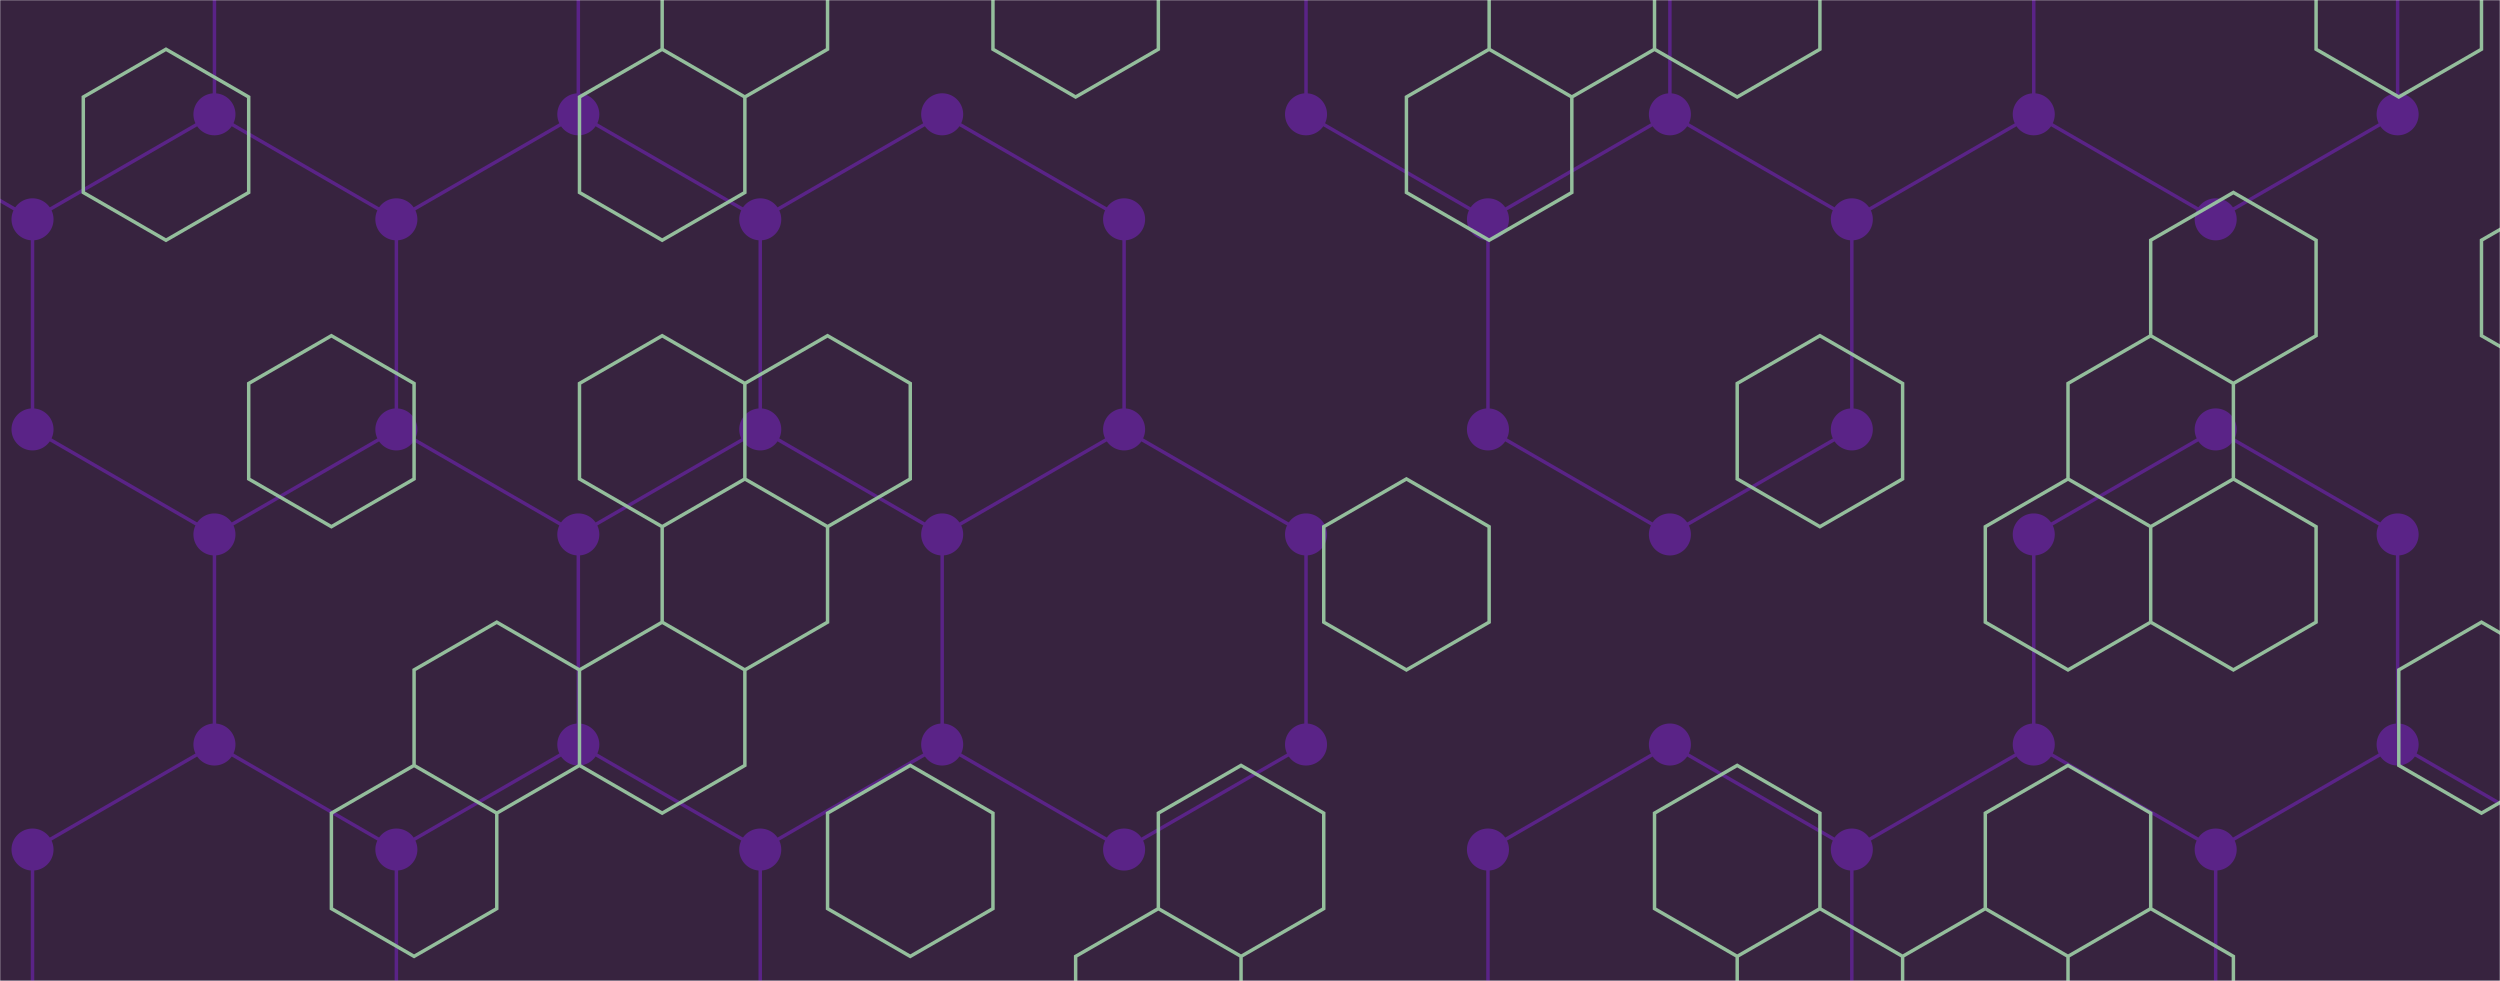 <svg xmlns="http://www.w3.org/2000/svg" version="1.1" xmlns:xlink="http://www.w3.org/1999/xlink" xmlns:svgjs="http://svgjs.com/svgjs" width="1440" height="565" preserveAspectRatio="none" viewBox="0 0 1440 565"><g mask="url(&quot;#SvgjsMask1142&quot;)" fill="none"><rect width="1440" height="565" x="0" y="0" fill="rgba(55, 35, 63, 1)"></rect><path d="M18.73 -115.66L123.52 -55.16L123.52 65.84L18.73 126.34L-86.06 65.84L-86.06 -55.16zM123.52 65.84L228.31 126.34L228.31 247.34L123.52 307.84L18.73 247.34L18.73 126.34zM123.52 428.84L228.31 489.34L228.31 610.34L123.52 670.84L18.73 610.34L18.73 489.34zM228.31 -115.66L333.11 -55.16L333.11 65.84L228.31 126.34L123.52 65.84L123.52 -55.16zM333.11 65.84L437.9 126.34L437.9 247.34L333.11 307.84L228.31 247.34L228.31 126.34zM228.31 247.34L333.11 307.84L333.11 428.84L228.31 489.34L123.52 428.84L123.52 307.84zM333.11 428.84L437.9 489.34L437.9 610.34L333.11 670.84L228.31 610.34L228.31 489.34zM542.69 65.84L647.48 126.34L647.48 247.34L542.69 307.84L437.9 247.34L437.9 126.34zM437.9 247.34L542.69 307.84L542.69 428.84L437.9 489.34L333.11 428.84L333.11 307.84zM647.48 247.34L752.27 307.84L752.27 428.84L647.48 489.34L542.69 428.84L542.69 307.84zM857.07 -115.66L961.86 -55.16L961.86 65.84L857.07 126.34L752.27 65.84L752.27 -55.16zM961.86 65.84L1066.65 126.34L1066.65 247.34L961.86 307.84L857.07 247.34L857.07 126.34zM961.86 428.84L1066.65 489.34L1066.65 610.34L961.86 670.84L857.07 610.34L857.07 489.34zM1066.65 -115.66L1171.44 -55.16L1171.44 65.84L1066.65 126.34L961.86 65.84L961.86 -55.16zM1171.44 428.84L1276.23 489.34L1276.23 610.34L1171.44 670.84L1066.65 610.34L1066.65 489.34zM1276.23 -115.66L1381.03 -55.16L1381.03 65.84L1276.23 126.34L1171.44 65.84L1171.44 -55.16zM1276.23 247.34L1381.03 307.84L1381.03 428.84L1276.23 489.34L1171.44 428.84L1171.44 307.84zM1381.03 428.84L1485.82 489.34L1485.82 610.34L1381.03 670.84L1276.23 610.34L1276.23 489.34z" stroke="rgba(90, 35, 135, 1)" stroke-width="2"></path><path d="M6.63 -115.66 a12.1 12.1 0 1 0 24.2 0 a12.1 12.1 0 1 0 -24.2 0zM111.42 -55.16 a12.1 12.1 0 1 0 24.2 0 a12.1 12.1 0 1 0 -24.2 0zM111.42 65.84 a12.1 12.1 0 1 0 24.2 0 a12.1 12.1 0 1 0 -24.2 0zM6.63 126.34 a12.1 12.1 0 1 0 24.2 0 a12.1 12.1 0 1 0 -24.2 0zM-98.16 65.84 a12.1 12.1 0 1 0 24.2 0 a12.1 12.1 0 1 0 -24.2 0zM-98.16 -55.16 a12.1 12.1 0 1 0 24.2 0 a12.1 12.1 0 1 0 -24.2 0zM216.21 126.34 a12.1 12.1 0 1 0 24.2 0 a12.1 12.1 0 1 0 -24.2 0zM216.21 247.34 a12.1 12.1 0 1 0 24.2 0 a12.1 12.1 0 1 0 -24.2 0zM111.42 307.84 a12.1 12.1 0 1 0 24.2 0 a12.1 12.1 0 1 0 -24.2 0zM6.63 247.34 a12.1 12.1 0 1 0 24.2 0 a12.1 12.1 0 1 0 -24.2 0zM111.42 428.84 a12.1 12.1 0 1 0 24.2 0 a12.1 12.1 0 1 0 -24.2 0zM216.21 489.34 a12.1 12.1 0 1 0 24.2 0 a12.1 12.1 0 1 0 -24.2 0zM216.21 610.34 a12.1 12.1 0 1 0 24.2 0 a12.1 12.1 0 1 0 -24.2 0zM111.42 670.84 a12.1 12.1 0 1 0 24.2 0 a12.1 12.1 0 1 0 -24.2 0zM6.63 610.34 a12.1 12.1 0 1 0 24.2 0 a12.1 12.1 0 1 0 -24.2 0zM6.63 489.34 a12.1 12.1 0 1 0 24.2 0 a12.1 12.1 0 1 0 -24.2 0zM216.21 -115.66 a12.1 12.1 0 1 0 24.2 0 a12.1 12.1 0 1 0 -24.2 0zM321.01 -55.16 a12.1 12.1 0 1 0 24.2 0 a12.1 12.1 0 1 0 -24.2 0zM321.01 65.84 a12.1 12.1 0 1 0 24.2 0 a12.1 12.1 0 1 0 -24.2 0zM425.8 126.34 a12.1 12.1 0 1 0 24.2 0 a12.1 12.1 0 1 0 -24.2 0zM425.8 247.34 a12.1 12.1 0 1 0 24.2 0 a12.1 12.1 0 1 0 -24.2 0zM321.01 307.84 a12.1 12.1 0 1 0 24.2 0 a12.1 12.1 0 1 0 -24.2 0zM321.01 428.84 a12.1 12.1 0 1 0 24.2 0 a12.1 12.1 0 1 0 -24.2 0zM425.8 489.34 a12.1 12.1 0 1 0 24.2 0 a12.1 12.1 0 1 0 -24.2 0zM425.8 610.34 a12.1 12.1 0 1 0 24.2 0 a12.1 12.1 0 1 0 -24.2 0zM321.01 670.84 a12.1 12.1 0 1 0 24.2 0 a12.1 12.1 0 1 0 -24.2 0zM530.59 65.84 a12.1 12.1 0 1 0 24.2 0 a12.1 12.1 0 1 0 -24.2 0zM635.38 126.34 a12.1 12.1 0 1 0 24.2 0 a12.1 12.1 0 1 0 -24.2 0zM635.38 247.34 a12.1 12.1 0 1 0 24.2 0 a12.1 12.1 0 1 0 -24.2 0zM530.59 307.84 a12.1 12.1 0 1 0 24.2 0 a12.1 12.1 0 1 0 -24.2 0zM530.59 428.84 a12.1 12.1 0 1 0 24.2 0 a12.1 12.1 0 1 0 -24.2 0zM740.17 307.84 a12.1 12.1 0 1 0 24.2 0 a12.1 12.1 0 1 0 -24.2 0zM740.17 428.84 a12.1 12.1 0 1 0 24.2 0 a12.1 12.1 0 1 0 -24.2 0zM635.38 489.34 a12.1 12.1 0 1 0 24.2 0 a12.1 12.1 0 1 0 -24.2 0zM844.97 -115.66 a12.1 12.1 0 1 0 24.2 0 a12.1 12.1 0 1 0 -24.2 0zM949.76 -55.16 a12.1 12.1 0 1 0 24.2 0 a12.1 12.1 0 1 0 -24.2 0zM949.76 65.84 a12.1 12.1 0 1 0 24.2 0 a12.1 12.1 0 1 0 -24.2 0zM844.97 126.34 a12.1 12.1 0 1 0 24.2 0 a12.1 12.1 0 1 0 -24.2 0zM740.17 65.84 a12.1 12.1 0 1 0 24.2 0 a12.1 12.1 0 1 0 -24.2 0zM740.17 -55.16 a12.1 12.1 0 1 0 24.2 0 a12.1 12.1 0 1 0 -24.2 0zM1054.55 126.34 a12.1 12.1 0 1 0 24.2 0 a12.1 12.1 0 1 0 -24.2 0zM1054.55 247.34 a12.1 12.1 0 1 0 24.2 0 a12.1 12.1 0 1 0 -24.2 0zM949.76 307.84 a12.1 12.1 0 1 0 24.2 0 a12.1 12.1 0 1 0 -24.2 0zM844.97 247.34 a12.1 12.1 0 1 0 24.2 0 a12.1 12.1 0 1 0 -24.2 0zM949.76 428.84 a12.1 12.1 0 1 0 24.2 0 a12.1 12.1 0 1 0 -24.2 0zM1054.55 489.34 a12.1 12.1 0 1 0 24.2 0 a12.1 12.1 0 1 0 -24.2 0zM1054.55 610.34 a12.1 12.1 0 1 0 24.2 0 a12.1 12.1 0 1 0 -24.2 0zM949.76 670.84 a12.1 12.1 0 1 0 24.2 0 a12.1 12.1 0 1 0 -24.2 0zM844.97 610.34 a12.1 12.1 0 1 0 24.2 0 a12.1 12.1 0 1 0 -24.2 0zM844.97 489.34 a12.1 12.1 0 1 0 24.2 0 a12.1 12.1 0 1 0 -24.2 0zM1054.55 -115.66 a12.1 12.1 0 1 0 24.2 0 a12.1 12.1 0 1 0 -24.2 0zM1159.34 -55.16 a12.1 12.1 0 1 0 24.2 0 a12.1 12.1 0 1 0 -24.2 0zM1159.34 65.84 a12.1 12.1 0 1 0 24.2 0 a12.1 12.1 0 1 0 -24.2 0zM1159.34 428.84 a12.1 12.1 0 1 0 24.2 0 a12.1 12.1 0 1 0 -24.2 0zM1264.13 489.34 a12.1 12.1 0 1 0 24.2 0 a12.1 12.1 0 1 0 -24.2 0zM1264.13 610.34 a12.1 12.1 0 1 0 24.2 0 a12.1 12.1 0 1 0 -24.2 0zM1159.34 670.84 a12.1 12.1 0 1 0 24.2 0 a12.1 12.1 0 1 0 -24.2 0zM1264.13 -115.66 a12.1 12.1 0 1 0 24.2 0 a12.1 12.1 0 1 0 -24.2 0zM1368.93 -55.16 a12.1 12.1 0 1 0 24.2 0 a12.1 12.1 0 1 0 -24.2 0zM1368.93 65.84 a12.1 12.1 0 1 0 24.2 0 a12.1 12.1 0 1 0 -24.2 0zM1264.13 126.34 a12.1 12.1 0 1 0 24.2 0 a12.1 12.1 0 1 0 -24.2 0zM1264.13 247.34 a12.1 12.1 0 1 0 24.2 0 a12.1 12.1 0 1 0 -24.2 0zM1368.93 307.84 a12.1 12.1 0 1 0 24.2 0 a12.1 12.1 0 1 0 -24.2 0zM1368.93 428.84 a12.1 12.1 0 1 0 24.2 0 a12.1 12.1 0 1 0 -24.2 0zM1159.34 307.84 a12.1 12.1 0 1 0 24.2 0 a12.1 12.1 0 1 0 -24.2 0zM1473.72 489.34 a12.1 12.1 0 1 0 24.2 0 a12.1 12.1 0 1 0 -24.2 0zM1473.72 610.34 a12.1 12.1 0 1 0 24.2 0 a12.1 12.1 0 1 0 -24.2 0zM1368.93 670.84 a12.1 12.1 0 1 0 24.2 0 a12.1 12.1 0 1 0 -24.2 0z" fill="rgba(90, 35, 135, 1)"></path><path d="M95.61 28.37L143.25 55.87L143.25 110.87L95.61 138.37L47.98 110.87L47.98 55.87zM190.88 193.37L238.51 220.87L238.51 275.87L190.88 303.37L143.25 275.87L143.25 220.87zM286.14 358.37L333.78 385.87L333.78 440.87L286.14 468.37L238.51 440.87L238.51 385.87zM238.51 440.87L286.14 468.37L286.14 523.37L238.51 550.87L190.88 523.37L190.88 468.37zM381.41 28.37L429.04 55.87L429.04 110.87L381.41 138.37L333.78 110.87L333.78 55.87zM381.41 193.37L429.04 220.87L429.04 275.87L381.41 303.37L333.78 275.87L333.78 220.87zM381.41 358.37L429.04 385.87L429.04 440.87L381.41 468.37L333.78 440.87L333.78 385.87zM429.04 -54.13L476.67 -26.63L476.67 28.37L429.04 55.87L381.41 28.37L381.41 -26.63zM476.67 193.37L524.31 220.87L524.31 275.87L476.67 303.37L429.04 275.87L429.04 220.87zM429.04 275.87L476.67 303.37L476.67 358.37L429.04 385.87L381.41 358.37L381.41 303.37zM524.31 440.87L571.94 468.37L571.94 523.37L524.31 550.87L476.67 523.37L476.67 468.37zM619.57 -54.13L667.21 -26.63L667.21 28.37L619.57 55.87L571.94 28.37L571.94 -26.63zM667.21 523.37L714.84 550.87L714.84 605.87L667.21 633.37L619.57 605.87L619.57 550.87zM714.84 440.87L762.47 468.37L762.47 523.37L714.84 550.87L667.21 523.37L667.21 468.37zM857.74 28.37L905.37 55.87L905.37 110.87L857.74 138.37L810.1 110.87L810.1 55.87zM810.1 275.87L857.74 303.37L857.74 358.37L810.1 385.87L762.47 358.37L762.47 303.37zM905.37 -54.13L953 -26.63L953 28.37L905.37 55.87L857.74 28.37L857.74 -26.63zM1000.63 -54.13L1048.27 -26.63L1048.27 28.37L1000.63 55.87L953 28.37L953 -26.63zM1048.27 193.37L1095.9 220.87L1095.9 275.87L1048.27 303.37L1000.63 275.87L1000.63 220.87zM1000.63 440.87L1048.27 468.37L1048.27 523.37L1000.63 550.87L953 523.37L953 468.37zM1048.27 523.37L1095.9 550.87L1095.9 605.87L1048.27 633.37L1000.63 605.87L1000.63 550.87zM1143.53 523.37L1191.17 550.87L1191.17 605.87L1143.53 633.37L1095.9 605.87L1095.9 550.87zM1238.8 193.37L1286.43 220.87L1286.43 275.87L1238.8 303.37L1191.17 275.87L1191.17 220.87zM1191.17 275.87L1238.8 303.37L1238.8 358.37L1191.17 385.87L1143.53 358.37L1143.53 303.37zM1191.17 440.87L1238.8 468.37L1238.8 523.37L1191.17 550.87L1143.53 523.37L1143.53 468.37zM1238.8 523.37L1286.43 550.87L1286.43 605.87L1238.8 633.37L1191.17 605.87L1191.17 550.87zM1286.43 110.87L1334.06 138.37L1334.06 193.37L1286.43 220.87L1238.8 193.37L1238.8 138.37zM1286.43 275.87L1334.06 303.37L1334.06 358.37L1286.43 385.87L1238.8 358.37L1238.8 303.37zM1381.7 -54.13L1429.33 -26.63L1429.33 28.37L1381.7 55.87L1334.06 28.37L1334.06 -26.63zM1429.33 358.37L1476.96 385.87L1476.96 440.87L1429.33 468.37L1381.7 440.87L1381.7 385.87zM1476.96 110.87L1524.6 138.37L1524.6 193.37L1476.96 220.87L1429.33 193.37L1429.33 138.37zM1524.6 358.37L1572.23 385.87L1572.23 440.87L1524.6 468.37L1476.96 440.87L1476.96 385.87zM1524.6 523.37L1572.23 550.87L1572.23 605.87L1524.6 633.37L1476.96 605.87L1476.96 550.87z" stroke="rgba(155, 202, 163, 0.93)" stroke-width="2"></path></g><defs><mask id="SvgjsMask1142"><rect width="1440" height="565" fill="#ffffff"></rect></mask></defs></svg>